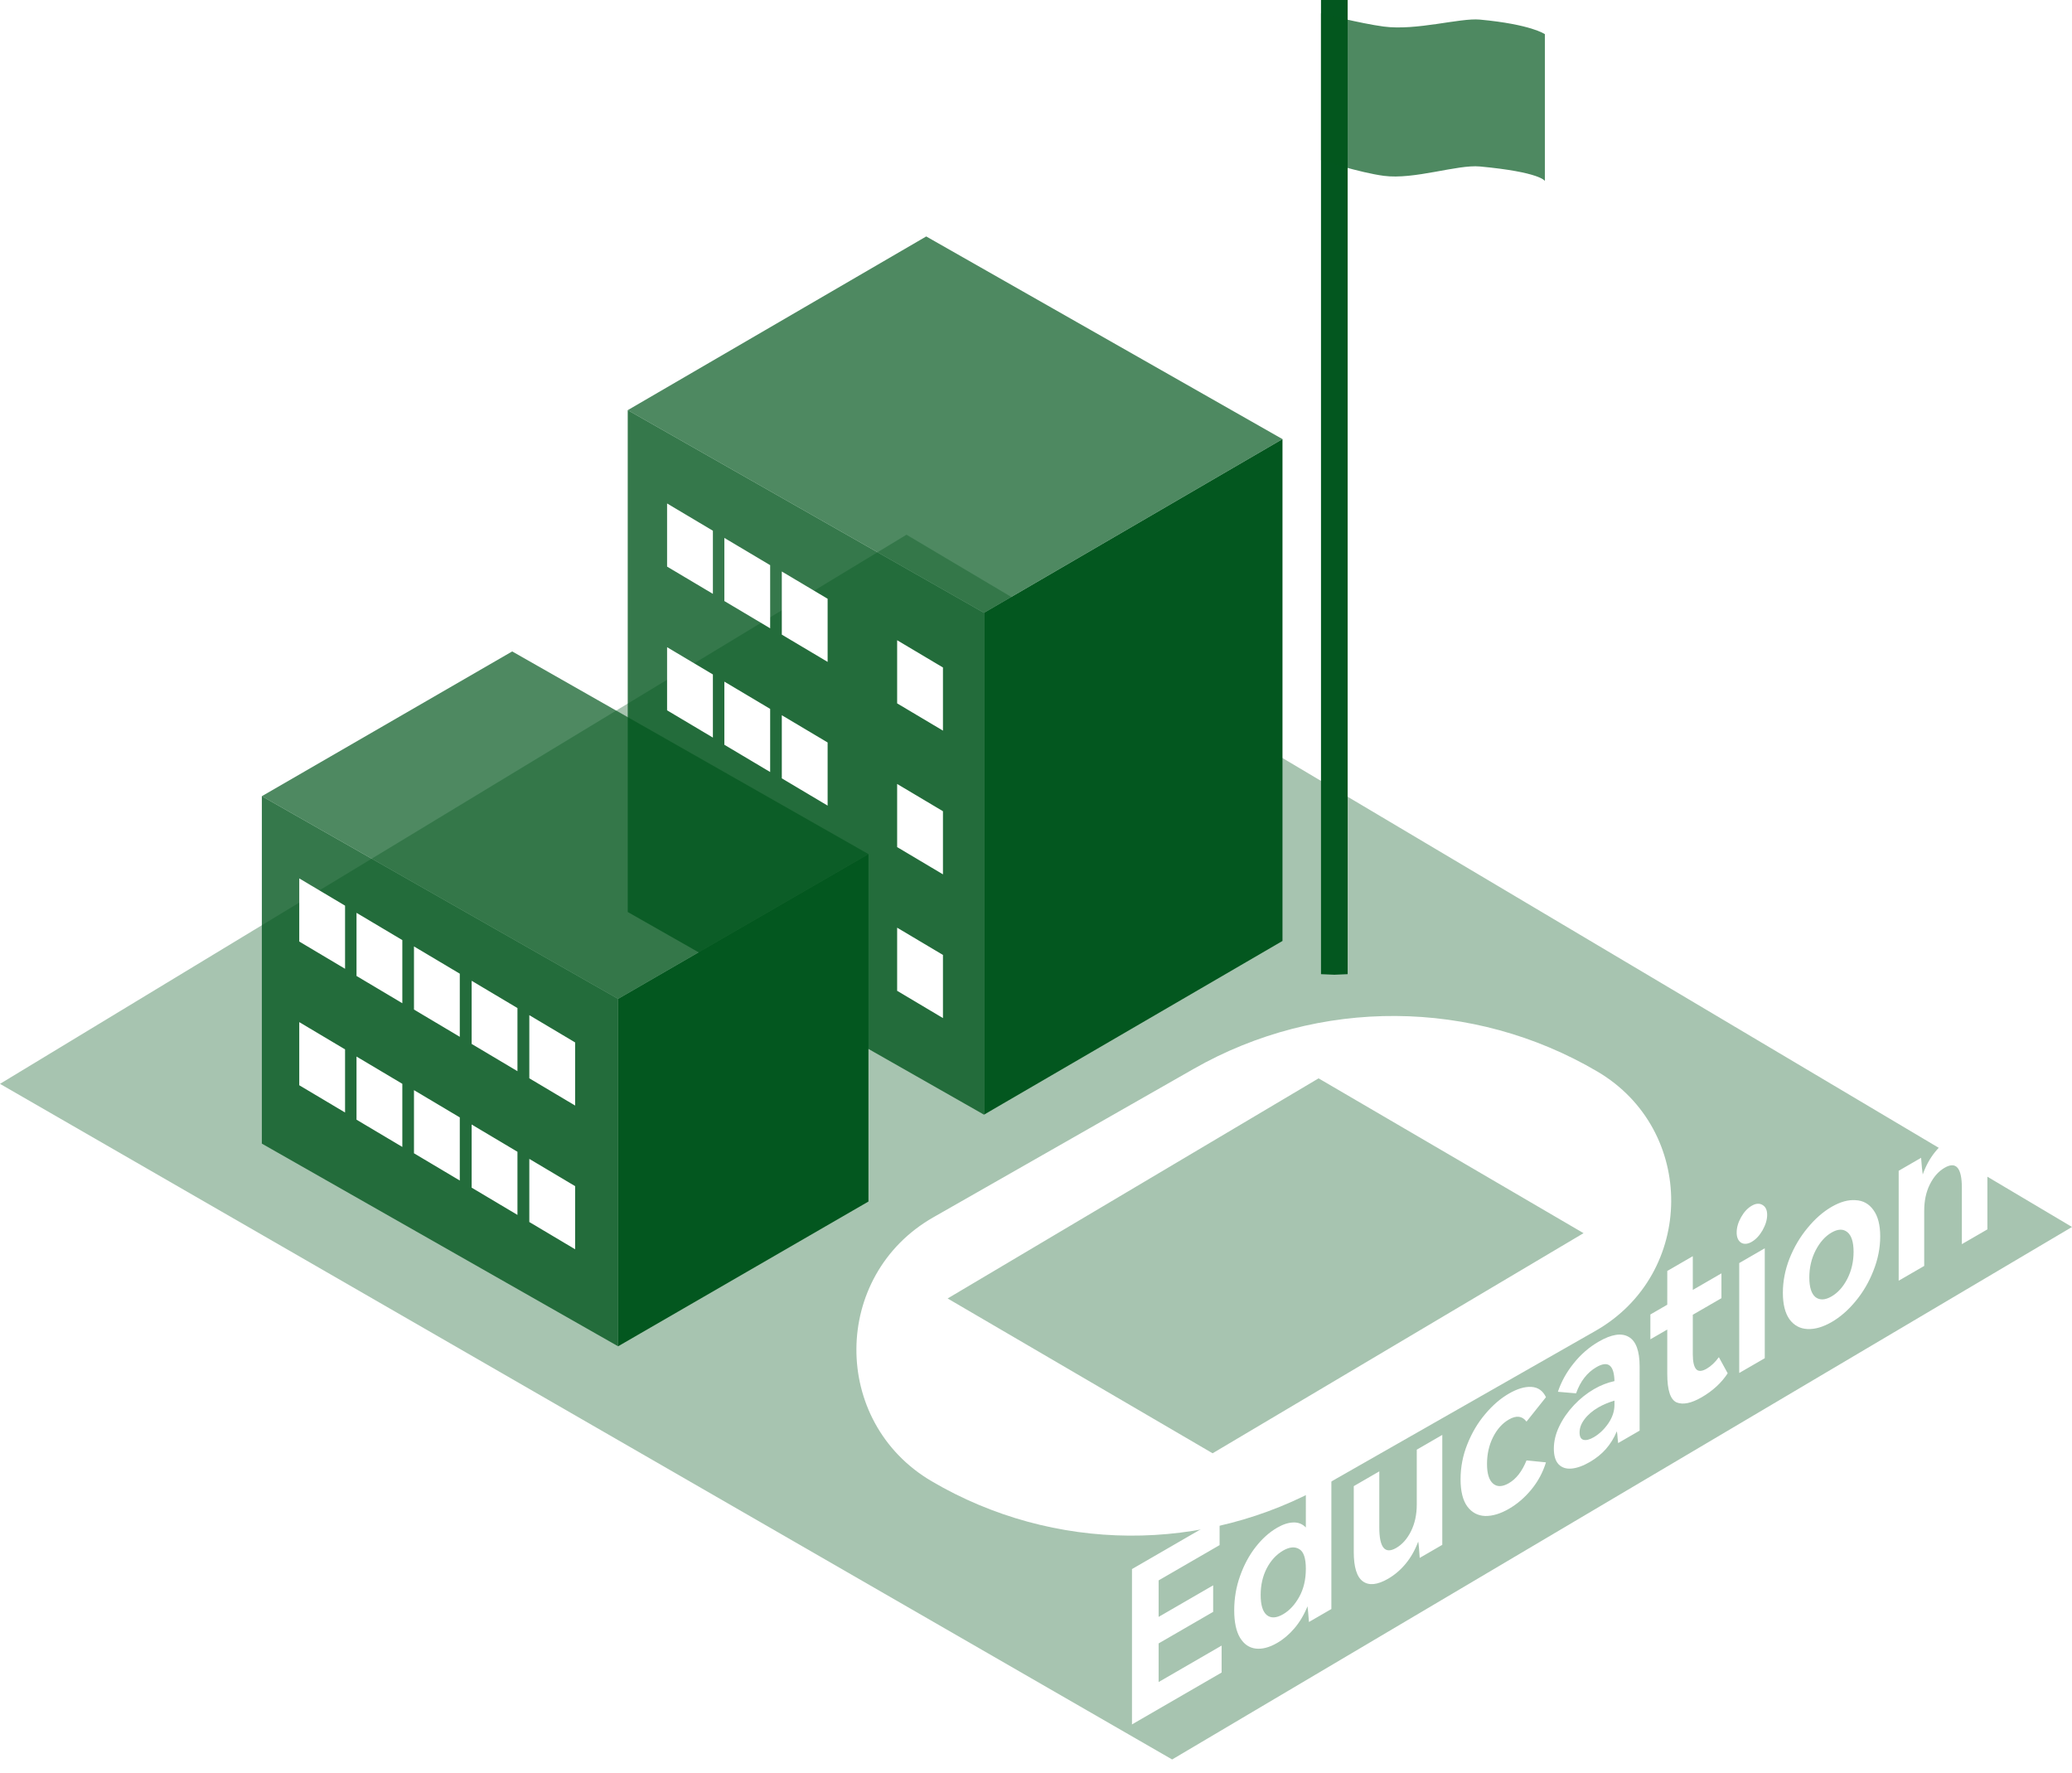 <svg width="332" height="284" viewBox="0 0 332 284" fill="none" xmlns="http://www.w3.org/2000/svg">
<path opacity="0.5" fill-rule="evenodd" clip-rule="evenodd" d="M0 173.649L145.25 85.668L332 196.577L187.814 281.891L0 173.649Z" fill="#03571F" fill-opacity="0.7"/>
<path fill-rule="evenodd" clip-rule="evenodd" d="M211.666 0L213.801 0L215.935 0V156.076L213.801 156.165L211.666 156.076V0Z" fill="#03571F"/>
<path fill-rule="evenodd" clip-rule="evenodd" d="M211.666 2.139C211.666 2.139 217.976 3.76 221.694 4.252C226.985 4.952 233.902 2.841 237.123 3.14C245.349 3.904 247.537 5.473 247.537 5.473V28.991C247.537 28.991 246.837 27.575 237.123 26.672C233.502 26.335 226.609 28.816 221.732 28.171C217.887 27.662 211.666 25.657 211.666 25.657V2.139Z" fill="#03571F" fill-opacity="0.7"/>
<g filter="url(#filter0_b_54_1685)">
<path fill-rule="evenodd" clip-rule="evenodd" d="M157.667 98.183L100.583 65.713V146.115L157.667 178.585V98.183ZM99.04 160.031L41.956 127.561V183.224L99.04 215.694V160.031Z" fill="#03571F" fill-opacity="0.8"/>
</g>
<path fill-rule="evenodd" clip-rule="evenodd" d="M114.228 85.03L106.888 80.662V90.778L114.228 95.146V85.03ZM47.95 140.731L55.29 145.099V155.214L47.95 150.846V140.731ZM57.125 146.248L64.466 150.616V160.731L57.125 156.363V146.248ZM73.673 155.998L66.332 151.63V161.745L73.673 166.113V155.998ZM75.573 157.136L82.913 161.504V171.62L75.573 167.252V157.136ZM92.153 167.011L84.813 162.643V172.758L92.153 177.126V167.011ZM47.95 163.757L55.29 168.125V178.24L47.95 173.872V163.757ZM64.466 173.642L57.125 169.274V179.39L64.466 183.757V173.642ZM66.332 174.656L73.673 179.024V189.139L66.332 184.772V174.656ZM82.913 184.531L75.573 180.163V190.278L82.913 194.646V184.531ZM84.813 185.669L92.153 190.037V200.152L84.813 195.784V185.669ZM116.064 86.18L123.404 90.548V100.663L116.064 96.295V86.18ZM132.611 95.93L125.271 91.562V101.677L132.611 106.045V95.93ZM143.751 102.574L151.092 106.942V117.058L143.751 112.69V102.574ZM114.228 108.057L106.888 103.689V113.804L114.228 118.172V108.057ZM116.064 109.206L123.404 113.574V123.689L116.064 119.321V109.206ZM132.611 118.956L125.271 114.588V124.703L132.611 129.071V118.956ZM143.751 125.601L151.092 129.969V140.084L143.751 135.716V125.601ZM151.092 152.995L143.751 148.627V158.742L151.092 163.11V152.995Z" fill="white"/>
<path fill-rule="evenodd" clip-rule="evenodd" d="M157.667 98.183L205.495 70.352V150.754L157.667 178.585V98.183ZM99.04 160.031L139.154 136.838V192.501L99.04 215.694L99.04 160.031Z" fill="#03571F"/>
<g filter="url(#filter1_b_54_1685)">
<path fill-rule="evenodd" clip-rule="evenodd" d="M157.667 98.183L205.495 70.352L148.41 37.882L100.583 65.713L157.667 98.183ZM99.04 160.031L139.154 136.838L82.069 104.368L41.956 127.561L99.04 160.031Z" fill="#03571F" fill-opacity="0.7"/>
</g>
<path fill-rule="evenodd" clip-rule="evenodd" d="M255.665 213.213C271.697 204.073 271.847 181.014 255.935 171.667C236.008 159.962 211.344 159.801 191.266 171.247L149.555 195.026C133.236 204.329 133.084 227.8 149.28 237.314C168.812 248.788 192.987 248.945 212.666 237.726L255.665 213.213ZM194.296 232.836L253.734 197.57L211.279 172.767L151.841 208.033L194.296 232.836Z" fill="white"/>
<g filter="url(#filter2_d_54_1685)">
<path d="M198.388 258.242L189.647 263.3L189.647 269.488L199.741 263.647L199.741 267.965L185.38 276.275L185.381 251.387L199.418 243.264L199.418 247.548L189.648 253.202L189.648 259.05L198.388 253.992L198.388 258.242ZM213.239 234.281L217.329 231.914L217.328 257.788L213.738 259.865C213.64 258.607 213.562 257.769 213.503 257.35C212.973 258.676 212.276 259.85 211.413 260.871C210.57 261.857 209.648 262.64 208.647 263.219C207.391 263.946 206.244 264.247 205.204 264.124C204.164 264 203.33 263.429 202.703 262.409C202.075 261.367 201.761 259.894 201.761 257.99C201.761 256.063 202.075 254.227 202.703 252.481C203.331 250.713 204.165 249.165 205.204 247.838C206.244 246.511 207.392 245.484 208.648 244.757C209.57 244.224 210.423 243.945 211.208 243.922C212.012 243.887 212.689 244.153 213.238 244.719L213.239 234.281ZM209.589 258.628C210.609 258.038 211.472 257.108 212.179 255.838C212.885 254.568 213.238 253.072 213.238 251.349C213.238 249.649 212.885 248.595 212.179 248.188C211.473 247.758 210.609 247.838 209.589 248.428C208.51 249.053 207.637 250 206.97 251.27C206.323 252.529 205.999 253.951 205.999 255.538C205.999 257.125 206.322 258.195 206.97 258.75C207.637 259.293 208.51 259.253 209.589 258.628ZM231.01 232.259L235.101 229.892L235.1 247.504L231.481 249.599C231.402 248.284 231.324 247.411 231.245 246.981C230.735 248.341 230.068 249.521 229.244 250.519C228.42 251.517 227.478 252.323 226.419 252.936C224.712 253.923 223.368 254.066 222.387 253.364C221.406 252.663 220.916 251.088 220.916 248.64L220.916 238.1L225.007 235.733L225.007 244.709C225.006 247.95 225.909 249.049 227.714 248.004C228.695 247.437 229.489 246.535 230.098 245.299C230.706 244.063 231.01 242.652 231.01 241.065L231.01 232.259ZM245.768 237.625C246.946 236.944 247.887 235.73 248.594 233.984L251.713 234.287C251.222 235.886 250.448 237.331 249.388 238.624C248.329 239.917 247.122 240.956 245.768 241.739C244.415 242.522 243.149 242.903 241.972 242.882C240.795 242.837 239.844 242.334 239.118 241.371C238.392 240.386 238.029 238.93 238.029 237.003C238.029 235.054 238.392 233.178 239.118 231.375C239.844 229.55 240.796 227.945 241.973 226.562C243.15 225.155 244.415 224.06 245.769 223.277C247.123 222.494 248.329 222.135 249.389 222.202C250.448 222.269 251.223 222.818 251.713 223.849L248.594 227.762C247.907 226.845 246.966 226.732 245.769 227.425C244.709 228.038 243.856 228.996 243.209 230.3C242.581 231.57 242.267 232.987 242.267 234.551C242.267 236.093 242.59 237.141 243.238 237.695C243.885 238.25 244.729 238.227 245.768 237.625ZM260.157 214.951C262.217 213.759 263.826 213.508 264.983 214.198C266.141 214.866 266.72 216.446 266.72 218.94L266.719 229.208L263.276 231.2C263.256 231.03 263.227 230.752 263.188 230.367C263.168 229.948 263.129 229.596 263.07 229.313C262.619 230.39 262.03 231.343 261.304 232.171C260.598 232.965 259.735 233.657 258.715 234.247C257.655 234.86 256.684 235.207 255.801 235.287C254.938 235.356 254.251 235.13 253.741 234.609C253.231 234.066 252.976 233.227 252.976 232.094C252.976 230.915 253.261 229.731 253.83 228.54C254.418 227.316 255.203 226.181 256.184 225.138C257.165 224.094 258.244 223.232 259.421 222.551C260.481 221.938 261.57 221.512 262.688 221.272C262.629 218.7 261.668 217.953 259.804 219.031C258.313 219.894 257.224 221.295 256.537 223.233L253.624 222.981C254.173 221.349 255.017 219.829 256.155 218.423C257.293 216.994 258.627 215.836 260.157 214.951ZM262.688 224.4C261.707 224.696 260.853 225.054 260.128 225.474C259.166 226.03 258.421 226.666 257.891 227.38C257.361 228.072 257.096 228.781 257.096 229.506C257.096 230.163 257.302 230.554 257.714 230.678C258.146 230.791 258.695 230.655 259.362 230.269C260.245 229.758 261.02 229.026 261.687 228.073C262.354 227.098 262.688 226.1 262.688 225.08L262.688 224.4ZM280.831 220.022C279.83 221.553 278.437 222.835 276.652 223.868C275.004 224.822 273.67 225.095 272.65 224.688C271.649 224.247 271.149 222.723 271.149 220.116L271.149 213.01L268.442 214.577L268.442 210.599L271.149 209.032L271.15 203.626L275.24 201.259L275.24 206.665L279.831 204.009L279.831 207.987L275.24 210.643L275.24 216.967C275.24 218.146 275.416 218.939 275.769 219.347C276.122 219.754 276.691 219.731 277.476 219.277C278.163 218.88 278.81 218.267 279.418 217.439L280.831 220.022ZM284.682 198.958C284.035 199.332 283.466 199.378 282.975 199.095C282.504 198.778 282.269 198.235 282.269 197.464C282.269 196.671 282.505 195.854 282.975 195.015C283.446 194.176 284.015 193.564 284.682 193.178C285.349 192.792 285.928 192.751 286.419 193.057C286.909 193.34 287.154 193.866 287.154 194.637C287.154 195.408 286.909 196.23 286.418 197.103C285.928 197.953 285.349 198.572 284.682 198.958ZM286.771 217.605L282.68 219.972L282.681 202.36L286.771 199.993L286.771 217.605ZM289.672 207.12C289.672 205.284 290.025 203.459 290.732 201.645C291.458 199.819 292.419 198.187 293.616 196.746C294.813 195.283 296.107 194.148 297.5 193.342C298.874 192.548 300.149 192.195 301.326 192.284C302.523 192.34 303.474 192.866 304.18 193.863C304.906 194.848 305.269 196.259 305.269 198.095C305.269 199.931 304.906 201.761 304.18 203.587C303.474 205.401 302.522 207.028 301.325 208.468C300.148 209.898 298.873 211.01 297.5 211.804C296.107 212.61 294.812 212.986 293.615 212.93C292.419 212.875 291.457 212.354 290.731 211.369C290.025 210.372 289.672 208.956 289.672 207.12ZM293.91 204.668C293.91 206.232 294.243 207.285 294.91 207.829C295.597 208.338 296.45 208.298 297.47 207.707C298.491 207.117 299.334 206.175 300.001 204.883C300.668 203.567 301.002 202.128 301.002 200.564C301.002 199 300.669 197.946 300.002 197.403C299.335 196.859 298.491 196.883 297.471 197.473C296.451 198.064 295.597 199.022 294.91 200.349C294.243 201.664 293.91 203.104 293.91 204.668ZM316.97 182.076C318.657 181.1 319.991 180.974 320.972 181.698C321.953 182.4 322.443 183.975 322.443 186.423L322.443 196.963L318.352 199.33L318.352 190.32C318.353 187.101 317.431 186.025 315.586 187.093C314.605 187.66 313.811 188.562 313.203 189.798C312.614 191 312.32 192.394 312.32 193.981L312.319 202.821L308.229 205.188L308.229 187.576L311.82 185.498C311.918 186.824 312.006 187.714 312.084 188.167C313.065 185.423 314.694 183.393 316.97 182.076Z" fill="white"/>
</g>
<defs>
<filter id="filter0_b_54_1685" x="-93.958" y="-70.201" width="387.54" height="421.809" filterUnits="userSpaceOnUse" color-interpolation-filters="sRGB">
<feFlood flood-opacity="0" result="BackgroundImageFix"/>
<feGaussianBlur in="BackgroundImageFix" stdDeviation="67.957"/>
<feComposite in2="SourceAlpha" operator="in" result="effect1_backgroundBlur_54_1685"/>
<feBlend mode="normal" in="SourceGraphic" in2="effect1_backgroundBlur_54_1685" result="shape"/>
</filter>
<filter id="filter1_b_54_1685" x="-93.958" y="-98.032" width="435.367" height="393.977" filterUnits="userSpaceOnUse" color-interpolation-filters="sRGB">
<feFlood flood-opacity="0" result="BackgroundImageFix"/>
<feGaussianBlur in="BackgroundImageFix" stdDeviation="67.957"/>
<feComposite in2="SourceAlpha" operator="in" result="effect1_backgroundBlur_54_1685"/>
<feBlend mode="normal" in="SourceGraphic" in2="effect1_backgroundBlur_54_1685" result="shape"/>
</filter>
<filter id="filter2_d_54_1685" x="181.38" y="171.089" width="141.063" height="105.594" filterUnits="userSpaceOnUse" color-interpolation-filters="sRGB">
<feFlood flood-opacity="0" result="BackgroundImageFix"/>
<feColorMatrix in="SourceAlpha" type="matrix" values="0 0 0 0 0 0 0 0 0 0 0 0 0 0 0 0 0 0 127 0" result="hardAlpha"/>
<feOffset dx="-4"/>
<feComposite in2="hardAlpha" operator="out"/>
<feColorMatrix type="matrix" values="0 0 0 0 0.012 0 0 0 0 0.341 0 0 0 0 0.122 0 0 0 1 0"/>
<feBlend mode="normal" in2="BackgroundImageFix" result="effect1_dropShadow_54_1685"/>
<feBlend mode="normal" in="SourceGraphic" in2="effect1_dropShadow_54_1685" result="shape"/>
</filter>
</defs>
</svg>
